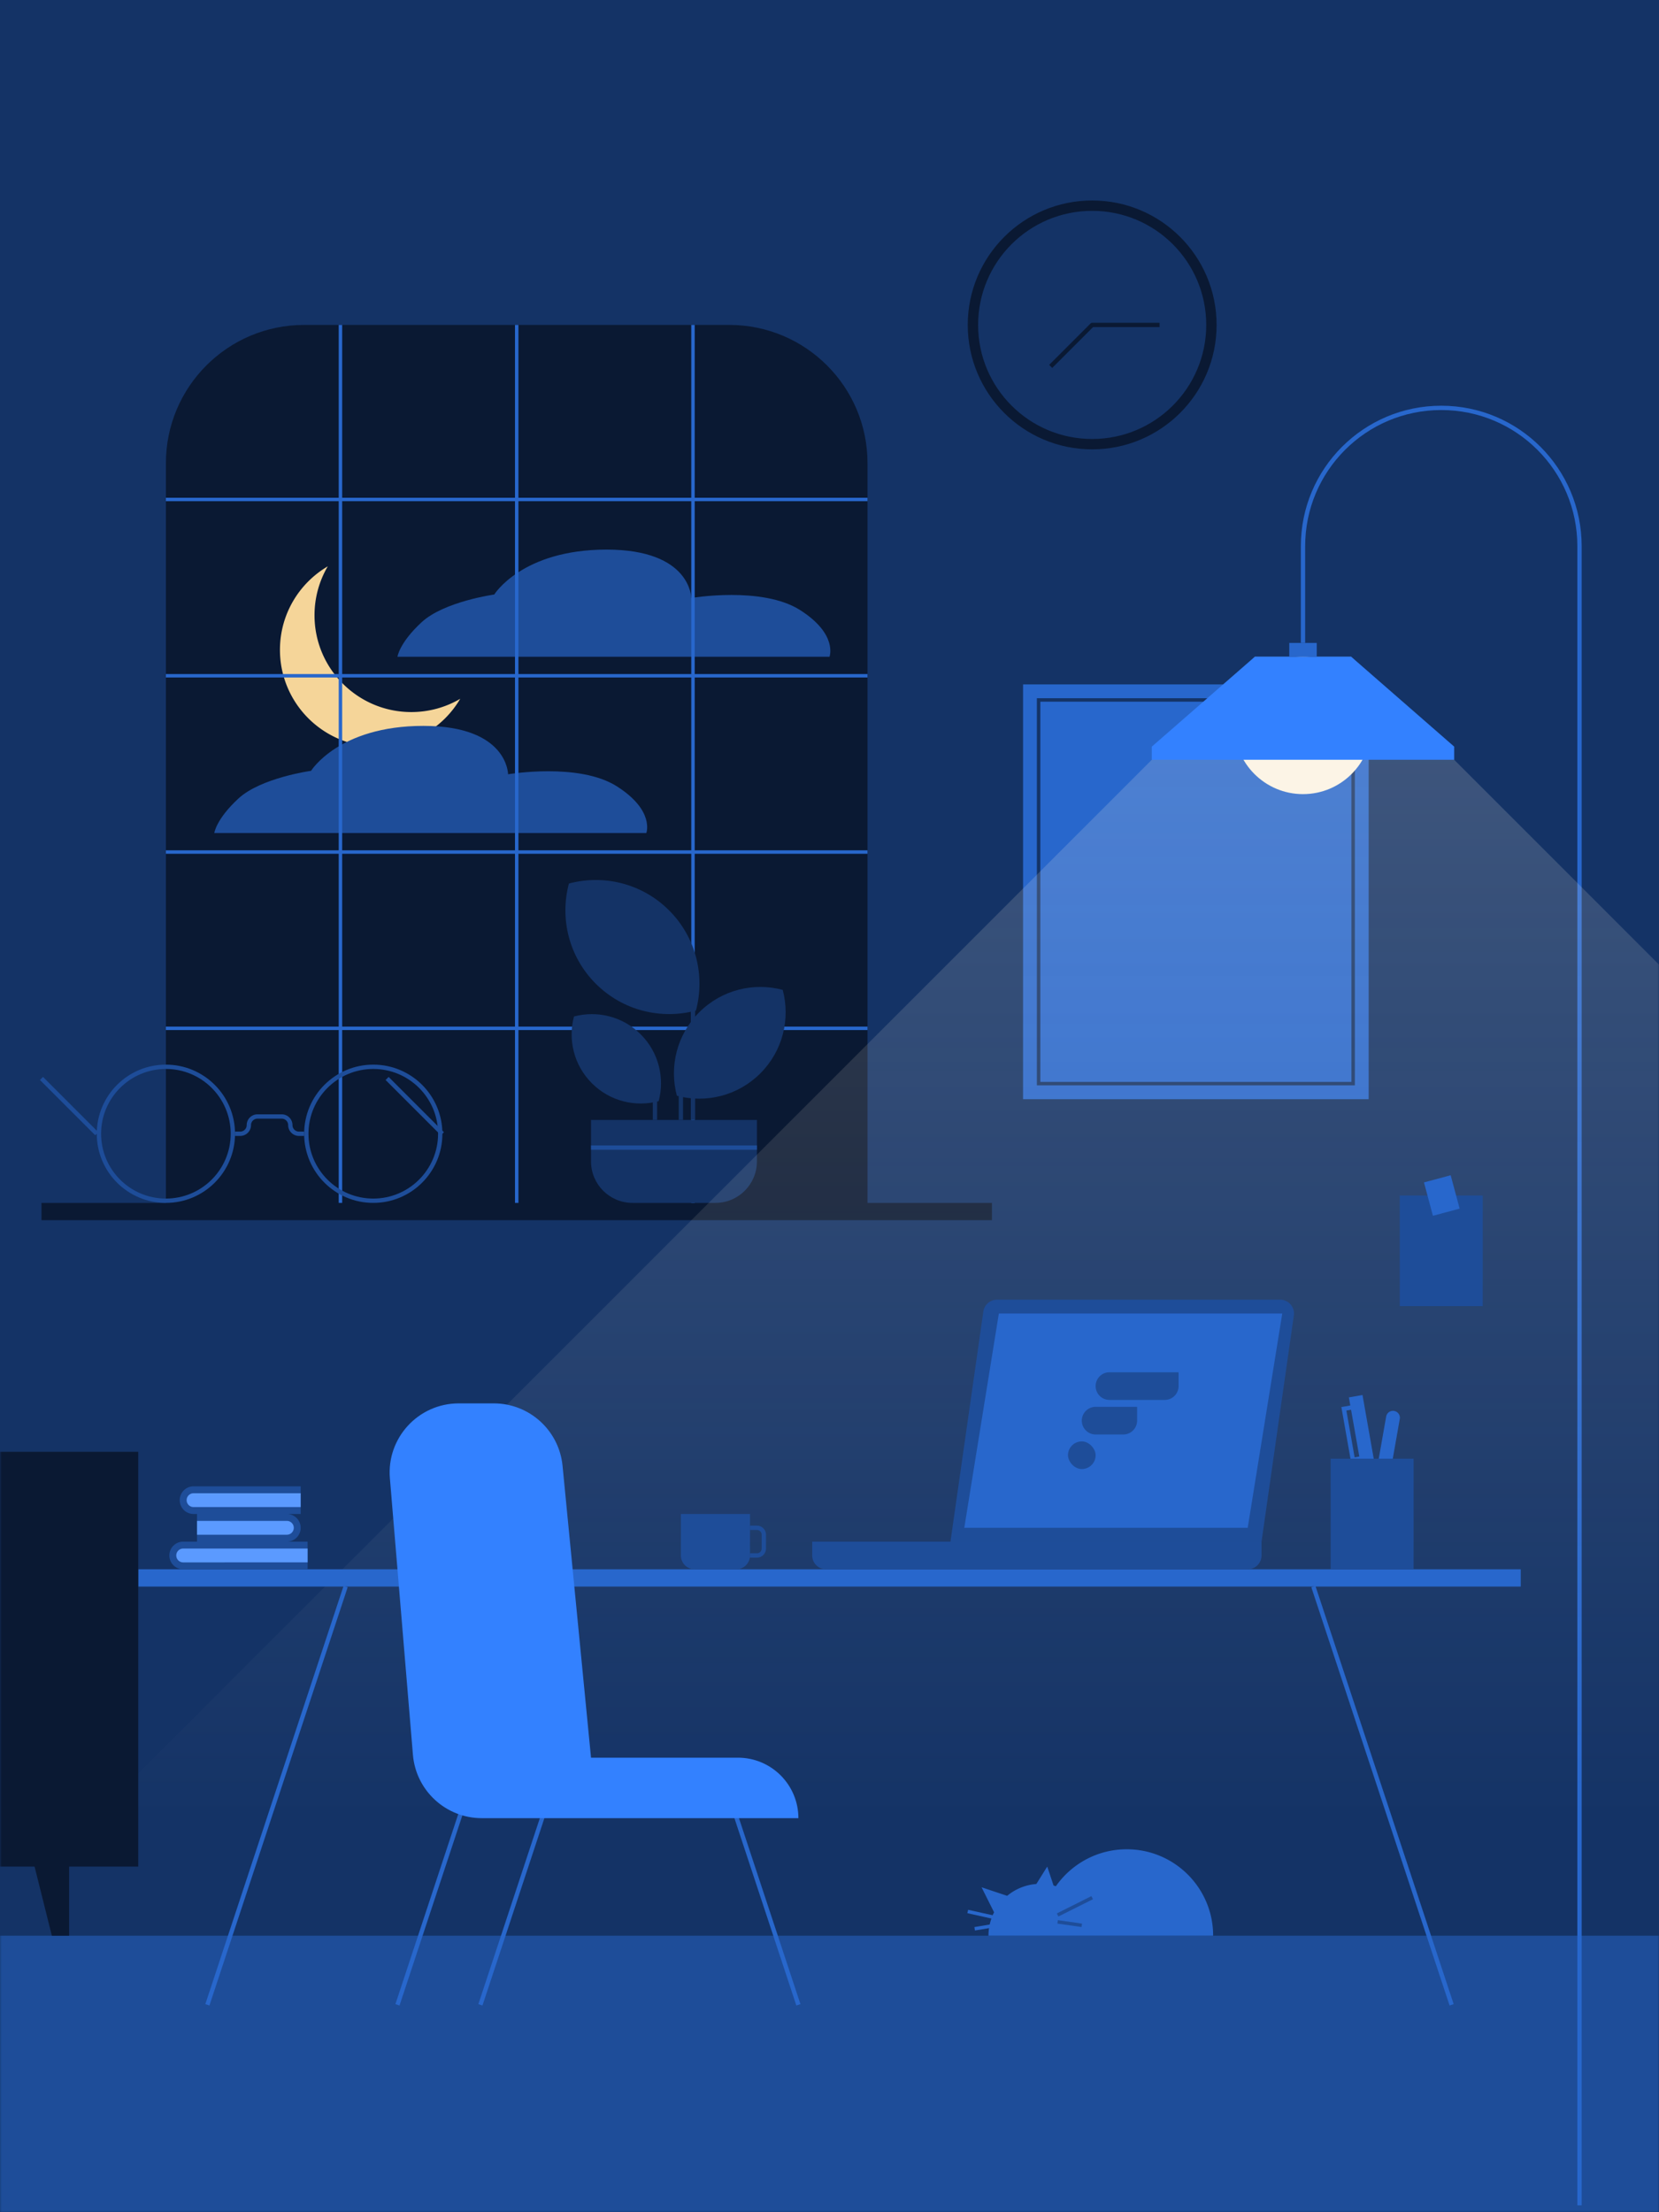 <svg xmlns="http://www.w3.org/2000/svg" xmlns:xlink="http://www.w3.org/1999/xlink" fill="none" viewBox="0 0 480 640"><defs><path id="a" fill="#143366" d="M0 0h480v640H0z"/></defs><use xlink:href="#a"/><mask id="b" width="480" height="640" x="0" y="0" maskUnits="userSpaceOnUse" style="mask-type:alpha"><use xlink:href="#a"/></mask><g mask="url(#b)"><path fill="#2867CC" d="M296 198h100v120H296z"/><path stroke="#143366" d="M300.5 202.5h91v111h-91z"/><path fill="#0A1933" d="M12 348h275v5H12zm36-214c0-22.091 17.909-40 40-40h123c22.091 0 40 17.909 40 40v214H48V134Z"/><path fill="#F5D599" fill-rule="evenodd" d="M133.16 202.161A27.87 27.87 0 0 1 119 206c-15.464 0-28-12.536-28-28 0-5.166 1.4-10.006 3.84-14.161C86.558 168.703 81 177.702 81 188c0 15.464 12.536 28 28 28 10.298 0 19.297-5.559 24.16-13.839Z" clip-rule="evenodd"/><path fill="#1E4D99" d="M240 190H115s.5-4 7-10 21-8 21-8 8-13 32.5-13 24.5 14 24.5 14 20.5-3.5 31.5 3.5S240 190 240 190Zm-53 51H62s.5-4 7-10 21-8 21-8 8-13 32.5-13 24.5 14 24.5 14 20.5-3.5 31.5 3.5S187 241 187 241Z"/><path fill="#2867CC" d="M48 297h203v1H48zm0-51h203v1H48zm0-51h203v1H48zm0-51h203v1H48z"/><path fill="#2867CC" d="M98 94h1v254h-1zm102 0h1v254h-1zm-51 0h1v254h-1z"/><path fill="#143366" fill-rule="evenodd" d="M201.357 292.357c-10.008 2.673-21.13.083-28.982-7.769-7.852-7.851-10.441-18.973-7.768-28.981 10.008-2.673 21.13-.084 28.982 7.768 7.851 7.852 10.441 18.974 7.768 28.982Z" clip-rule="evenodd"/><path stroke="#143366" stroke-width="1.25" d="M200.5 291.5V324"/><path fill="#143366" fill-rule="evenodd" d="M195.839 317c-2.227-8.341-.069-17.608 6.474-24.152 6.543-6.543 15.811-8.701 24.151-6.474 2.228 8.341.07 17.609-6.473 24.152-6.544 6.543-15.812 8.701-24.152 6.474Z" clip-rule="evenodd"/><path stroke="#143366" stroke-width="1.25" d="M197 316v8"/><path fill="#143366" fill-rule="evenodd" d="M190.571 318.571c-6.672 1.782-14.086.056-19.321-5.179-5.234-5.234-6.961-12.649-5.179-19.321 6.672-1.782 14.087-.055 19.321 5.179 5.235 5.235 6.961 12.649 5.179 19.321Z" clip-rule="evenodd"/><path stroke="#143366" stroke-width="1.25" d="M189.5 317.5v6.5"/><path fill="#143366" d="M171 324h48v12c0 6.627-5.373 12-12 12h-24c-6.627 0-12-5.373-12-12v-12Z"/><path stroke="#1E4D99" stroke-width="1.25" d="M171 332h48"/><path fill="#1E4D99" d="M0 560h480v80H0z"/><path stroke="#2867CC" stroke-width="1.25" d="M457 638V158c0-22.091-17.909-40-40-40s-40 17.909-40 40v28"/><path fill="url(#c)" d="M726.942 526H27.059l336.023-336.023h27.836L726.942 526Z"/><circle cx="377" cy="209.86" r="19.883" fill="#FCF4E6"/><path fill="#3381FF" d="M363.082 189.977h27.836L420.743 216v3.801h-87.486V216l29.825-26.023Z"/><path fill="#2867CC" d="M373.023 186h7.953v3.977h-7.953zM40 454h400v5H40z"/><path stroke="#2867CC" stroke-width="1.25" d="M100 459 60 580m55 0 20-60.5m4 60.5 20-60.5M380 459l40 121m-189 0-20-60.5"/><path fill="#3381FF" d="M112.805 427.661c-.972-11.66 8.23-21.661 19.931-21.661h10.12c10.294 0 18.906 7.813 19.906 18.058L171 508.5h42.5c9.665 0 17.5 7.835 17.5 17.5h-91.597c-10.402 0-19.067-7.973-19.931-18.339l-6.667-80Z"/><path fill="#1E4D99" d="M284.509 379.434a4.001 4.001 0 0 1 3.96-3.434h81.919a4 4 0 0 1 3.96 4.566L365 446h-90l9.509-66.566Z"/><path fill="#2867CC" d="M289 380h82l-10 62h-82l10-62Z"/><path fill="#1E4D99" d="M235 446h130v4a4 4 0 0 1-4 4H239a4 4 0 0 1-4-4v-4Zm82-45a4 4 0 0 1 4-4h20v4a4 4 0 0 1-4 4h-16a4 4 0 0 1-4-4Zm-4 10a4 4 0 0 1 4-4h12v4a4 4 0 0 1-4 4h-8a4 4 0 0 1-4-4Z"/><rect width="8" height="8" x="309" y="417" fill="#1E4D99" rx="4"/><path fill="#2867CC" d="M401.072 409.744a2.001 2.001 0 0 1 3.939.694l-2.431 13.788-3.939-.695 2.431-13.787Z"/><path fill="#2867CC" fill-rule="evenodd" d="m394.213 403.577-3.939.694.412 2.339-1.969.347-.616.109.109.616 2.605 14.772.108.615.616-.108 1.969-.348.239 1.354 3.939-.694-3.473-19.696Zm-.922 17.805-2.387-13.541-1.355.239 2.388 13.541 1.354-.239Z" clip-rule="evenodd"/><path fill="#1E4D99" d="M385 422h24v32h-24zM68 328.625h1.5v-1.25H68v1.25Zm6.5-5h7v-1.25h-7v1.25Zm12 5H88v-1.25h-1.5v1.25Zm-3.125-3.125c0 1.726 1.4 3.125 3.125 3.125v-1.25a1.875 1.875 0 0 1-1.875-1.875h-1.25Zm-1.875-1.875c1.035 0 1.875.839 1.875 1.875h1.25c0-1.726-1.4-3.125-3.125-3.125v1.25Zm-8.875 1.875c0-1.036.84-1.875 1.875-1.875v-1.25a3.125 3.125 0 0 0-3.125 3.125h1.25Zm-3.125 3.125a3.125 3.125 0 0 0 3.125-3.125h-1.25c0 1.036-.84 1.875-1.875 1.875v1.25Z"/><path stroke="#1E4D99" stroke-width="1.25" d="m28 328-16-16"/><circle cx="48" cy="328" r="19.375" stroke="#1E4D99" stroke-width="1.25"/><circle cx="108" cy="328" r="19.375" stroke="#1E4D99" stroke-width="1.25"/><path stroke="#1E4D99" stroke-width="1.25" d="m128 328-16-16"/><path fill="#1E4D99" d="M405 345.865h24v32h-24z"/><path fill="#2867CC" d="m412 342.071 7.727-2.071 2.589 9.659-7.728 2.071-2.588-9.659Z"/><circle cx="316" cy="94" r="34.5" fill="#143366" stroke="#0A1933" stroke-linejoin="round" stroke-width="3"/><path stroke="#0A1933" stroke-linejoin="round" stroke-width="1.25" d="m304 106 12-12h19.5"/><path fill="#2867CC" fill-rule="evenodd" d="M351 560h-65c0-2.437.581-4.739 1.613-6.774L284 546l7.406 2.469a14.931 14.931 0 0 1 8.442-3.425L303 540l1.831 5.494c.225.059.448.123.669.193C310.02 539.226 317.517 535 326 535c13.807 0 25 11.193 25 25Z" clip-rule="evenodd"/><path stroke="#1E4D99" d="m306 554 10-5m-10 7 7 1"/><path stroke="#2867CC" d="m289 555-9-2m8 4-6 1"/><path fill="#1E4D99" d="M49 450a4 4 0 0 1 4-4h36v8H53a4 4 0 0 1-4-4Zm3-16a4 4 0 0 1 4-4h31v8H56a4 4 0 0 1-4-4Zm35 8a4 4 0 0 0-4-4H57v8h26a4 4 0 0 0 4-4Z"/><path fill="#5B9AFF" d="M51 450a2 2 0 0 1 2-2h36v4H53a2 2 0 0 1-2-2Zm3-16a2 2 0 0 1 2-2h31v4H56a2 2 0 0 1-2-2Zm31 8a2 2 0 0 0-2-2H57v4h26a2 2 0 0 0 2-2Z"/><path fill="#1E4D99" stroke="#1E4D99" d="M197.5 438.5h19V450a3.5 3.5 0 0 1-3.5 3.5h-12a3.5 3.5 0 0 1-3.5-3.5v-11.5Z"/><path stroke="#1E4D99" stroke-width="1.25" d="M217 442h2a2 2 0 0 1 2 2v4a2 2 0 0 1-2 2h-2"/><path fill="#0A1933" fill-rule="evenodd" d="M40 420H0v120h10l5 20h5v-20h20V420Z" clip-rule="evenodd"/></g><defs><linearGradient id="c" x1="377" x2="377" y1="176.058" y2="526" gradientUnits="userSpaceOnUse"><stop stop-color="#FCF4E6" stop-opacity=".2"/><stop offset="1" stop-color="#FCF4E6" stop-opacity="0"/></linearGradient></defs></svg>